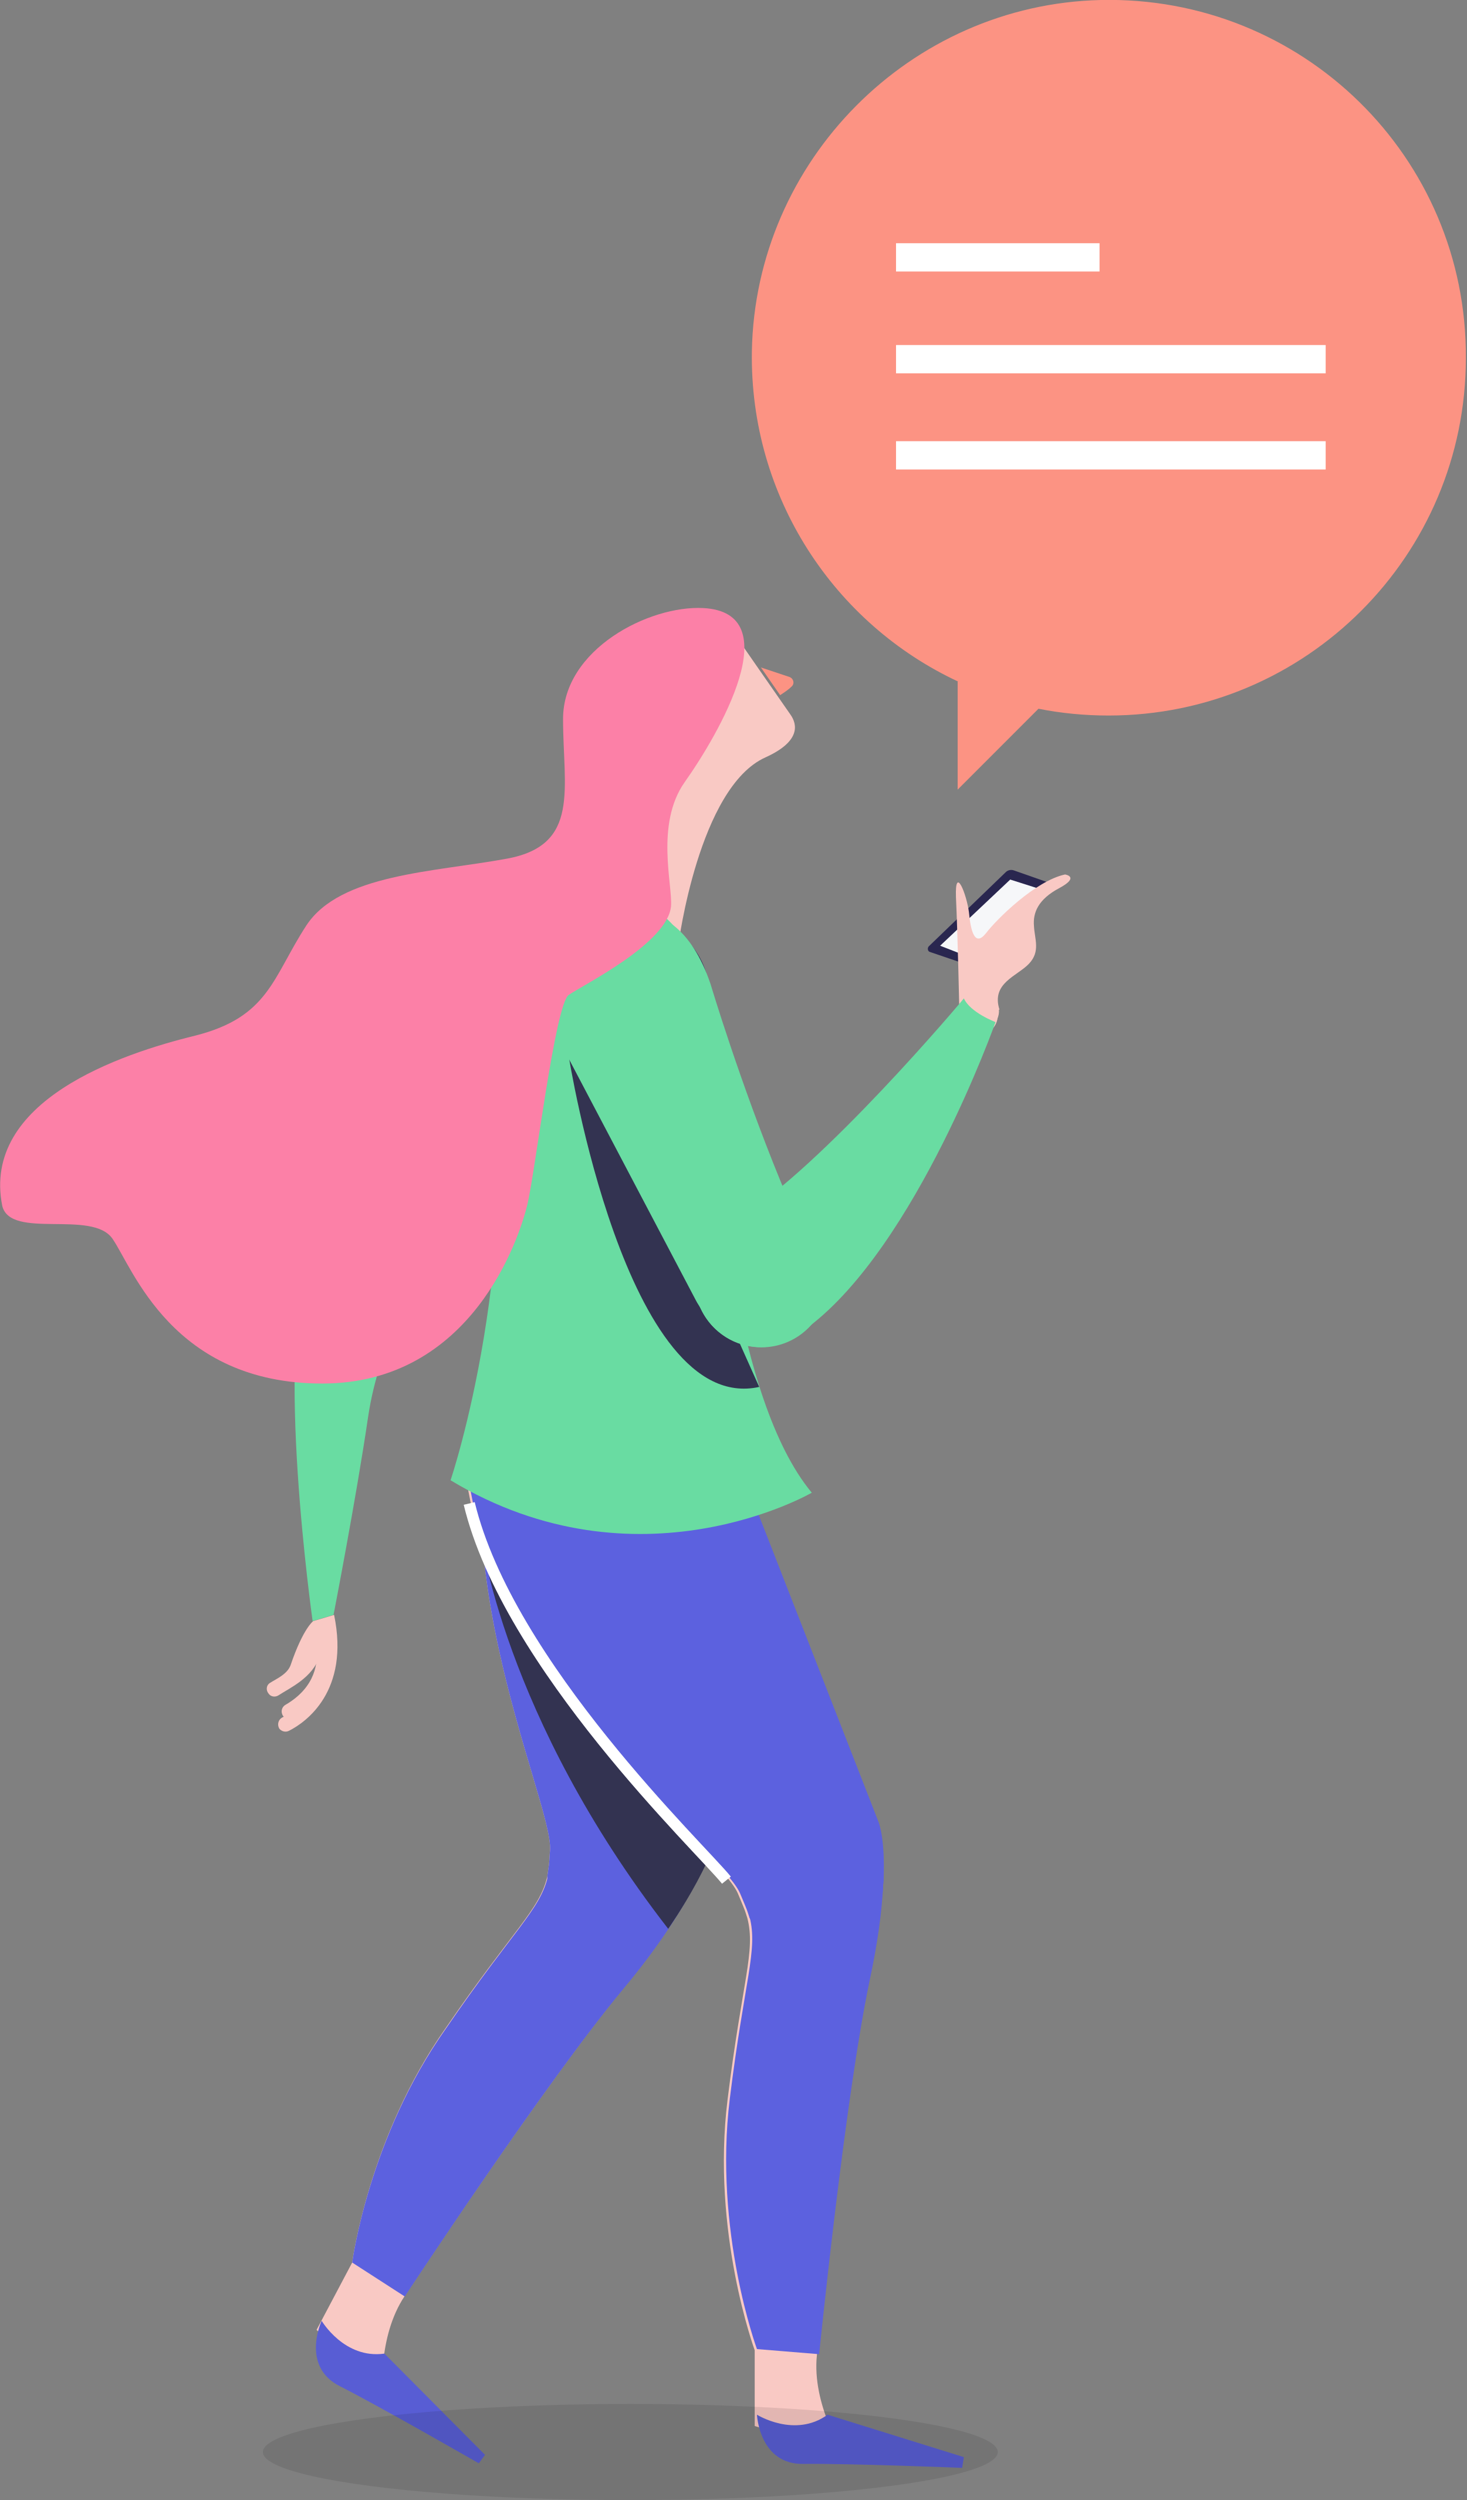 <?xml version="1.0" encoding="utf-8"?>
<!-- Generator: Adobe Illustrator 22.1.0, SVG Export Plug-In . SVG Version: 6.00 Build 0)  -->
<svg version="1.1" id="Capa_1" xmlns="http://www.w3.org/2000/svg" xmlns:xlink="http://www.w3.org/1999/xlink" x="0px" y="0px"
	 viewBox="0 0 259.5 442" style="enable-background:new 0 0 259.5 442;" xml:space="preserve">
<rect x="0" y="0" width="259.5" height="442" fill="#808080" stroke="none"/>
<style type="text/css">
	.st0{fill:#FC9383;}
	.st1{fill:none;stroke:#FFFFFF;stroke-width:5;stroke-miterlimit:10;}
	.st2{fill:none;stroke:#69DCA2;stroke-width:3;stroke-miterlimit:10;}
	.st3{fill:#69DCA2;}
	.st4{fill:#29264F;}
	.st5{fill:#F9C9C4;}
	.st6{fill:#5C61DF;}
	.st7{fill:#333351;}
	.st8{fill:#585DD4;}
	.st9{fill:none;stroke:#FFFFFF;stroke-width:2;stroke-miterlimit:10;}
	.st10{fill:#F6F7F9;}
	.st11{fill:#FC80A7;}
	.st12{opacity:0.1;fill:#131313;}
</style>
<g>
	<g>
		<path class="st0" d="M194.7,0c-33.7,0.8-61.1,28.4-61.7,62.1c-0.4,25.8,14.6,48.2,36.5,58.4l-0.1,0v19.1l14.3-14.3
			c4,0.8,8.2,1.2,12.4,1.2c34.9,0,63.2-28.3,63.2-63.2C259.5,27.8,230.4-0.8,194.7,0z"/>
		<line class="st1" x1="158.5" y1="63.5" x2="234.5" y2="63.5"/>
		<line class="st1" x1="158.5" y1="45.5" x2="194.5" y2="45.5"/>
		<line class="st1" x1="158.5" y1="80.5" x2="234.5" y2="80.5"/>
		<path class="st2" d="M159,63.2"/>
		<path class="st3" d="M109,194l-34.7,32.8c0,0-7.1,9.5-9.2,23.8c-2.1,14.3-6.1,34.9-6.1,34.9l-3.7,1.1c0,0-6.9-48.9-0.4-62.9
			s17.4-27.3,17.4-27.3L97.6,169c0,0,10.7-12.2,20.4-3.6C123,169.8,123.8,179.8,109,194z"/>
		<circle class="st4" cx="110.5" cy="177" r="14"/>
		<path class="st5" d="M55.4,286.6c0,0-1.8,1.3-4,7.8c-0.6,1.6-2.5,2.4-3.6,3.1c-0.7,0.4-0.8,1.3-0.3,1.9l0,0
			c0.4,0.6,1.2,0.7,1.8,0.3c1.8-1.2,6.1-3.1,7.2-6.9c0,0,1.5,7.1-6.5,10.8c-0.8,0.4-1,1.3-0.6,2l0,0c0.4,0.5,1.1,0.7,1.7,0.4
			c3-1.5,10.8-7,8-20.5L55.4,286.6z"/>
		<path class="st5" d="M56,291.6c0.2,2.1,0,6.6-5.5,9.8c-0.7,0.4-0.9,1.3-0.4,2l0,0c0.4,0.5,1.1,0.6,1.7,0.3
			c2.4-1.5,8.2-6.4,6.7-16.4C57.3,288.4,56.4,289.9,56,291.6z"/>
		<path class="st5" d="M124.7,327.5l7.9-70.6l-41.9-21.6c-16.2,35.4,7.2,83,6.6,91.8c-0.1,1-0.1,1.8-0.2,2.6
			c-0.1,0.7-0.2,1.4-0.3,2.1c-1.4,5.9-6,9.3-18,26.8C65.2,377.9,62.3,400,62.3,400l0,0L56,411.9l11.7,11.5c0,0-1-10.2,3.9-17.5
			c0,0,24.8-37.6,38.6-54.3c4.6-5.5,7.7-10,9.9-13.6c0.3-0.4,0.5-0.9,0.8-1.3C124.4,330.5,124.7,327.5,124.7,327.5z"/>
		<path class="st6" d="M120,338.1c0.3-0.4,0.5-0.9,0.8-1.3c3.6-6.3,3.9-9.3,3.9-9.3l7.9-70.6l-41.9-21.6c-16.2,35.4,7.2,83,6.6,91.8
			c-0.1,1-0.1,1.8-0.2,2.6c-0.1,0.7-0.2,1.4-0.3,2.1c0.2,3.4,1.8,6.7,4.6,9c5.4,4.5,13.5,3.8,18-1.7
			C119.6,338.8,119.8,338.4,120,338.1z"/>
		<path class="st6" d="M120.8,336.8c-0.2,0.4-0.5,0.8-0.8,1.3C120.3,337.7,120.6,337.2,120.8,336.8z"/>
		<path class="st6" d="M114.2,328.9c-0.2,1.6,0,3.2,0.4,4.7c0-0.7,0-1.4-0.1-2.1C114.4,330.7,114.3,329.8,114.2,328.9z"/>
		<path class="st6" d="M110.2,351.7c4.6-5.5,7.7-10,9.9-13.6c0.3-0.4,0.5-0.9,0.8-1.3c2.7-5.2,1.5-11.8-3.2-15.7
			c-5.4-4.5-13.5-3.8-18,1.7c-1.1,1.3-1.9,2.8-2.3,4.3c-0.1,1-0.1,1.8-0.2,2.6c-0.1,0.7-0.2,1.4-0.3,2.1c-1.4,5.9-6,9.3-18,26.8
			C65.2,377.9,62.3,400,62.3,400l9.3,6C71.6,406,96.4,368.3,110.2,351.7z"/>
		<path class="st7" d="M85,271.2c0,0,4,32.2,33.2,69.8c0,0,10.3-14.6,9.5-22L85,271.2z"/>
		<path class="st8" d="M56.9,410.3c0,0-3.8,8.1,3.3,11.6c7.1,3.6,24.5,13.6,24.5,13.6l1.1-1.5L68,416.1
			C60.9,417.1,56.9,410.3,56.9,410.3z"/>
		<path class="st5" d="M155,322.2L129.2,256L82,256.4c2.1,38.9,44.9,70.1,48.5,78.3c0.4,0.9,0.7,1.7,1,2.4c0.3,0.7,0.5,1.4,0.7,2
			c1.5,5.9-0.9,11-3.5,32.1c-2.9,23.4,4.8,44.3,4.8,44.3h0l0,13.4l15.7,4.8c0,0-5.6-8.6-4.7-17.3c0,0,4.4-44.8,8.9-66
			c1.5-7,2.2-12.5,2.4-16.7c0-0.5,0.1-1,0.1-1.5C156.2,325,155,322.2,155,322.2z"/>
		<path class="st6" d="M156.2,333.7c0-0.5,0.1-1,0.1-1.5c0.3-7.3-0.9-10.1-0.9-10.1L129.6,256l-47.2,0.4
			c2.1,38.9,44.9,70.1,48.5,78.3c0.4,0.9,0.7,1.7,1,2.4c0.3,0.7,0.5,1.4,0.7,2c1.8,2.9,4.7,5.1,8.3,5.9c6.9,1.5,13.7-2.9,15.2-9.9
			C156.1,334.6,156.2,334.2,156.2,333.7z"/>
		<path class="st6" d="M156.3,332.1c0,0.5,0,1-0.1,1.5C156.3,333.1,156.3,332.6,156.3,332.1z"/>
		<path class="st6" d="M146.8,328.2c0.6,1.5,1.5,2.8,2.5,3.9c-0.3-0.6-0.7-1.2-1.1-1.8C147.9,329.7,147.4,329,146.8,328.2z"/>
		<path class="st6" d="M153.8,350.3c1.5-7,2.2-12.5,2.4-16.7c0-0.5,0.1-1,0.1-1.5c0-5.9-4.1-11.1-10.1-12.4
			c-6.9-1.5-13.7,2.9-15.2,9.9c-0.4,1.7-0.4,3.3-0.1,4.9c0.4,0.9,0.7,1.7,1,2.4c0.3,0.7,0.5,1.4,0.7,2c1.5,5.9-0.9,11-3.5,32.1
			c-2.9,23.4,4.8,44.3,4.8,44.3l11,0.9C144.9,416.3,149.4,371.4,153.8,350.3z"/>
		<path class="st8" d="M133.9,426.9c0,0,0.4,8.9,8.3,8.7c7.9-0.1,28,0.7,28,0.7l0.3-1.9l-24.1-7.5
			C140.6,431.1,133.9,426.9,133.9,426.9z"/>
		<path class="st9" d="M83,265.8c6.9,28.6,40.9,60.9,45.5,66.6"/>
		<path class="st5" d="M131.6,114.5c0,0,6.1,8.8,8.2,11.8c1.3,1.8,1.8,4.8-4.4,7.6C123.6,139.2,120,167,120,167l-8.4,0.1
			c0,0,1.5-23.5,7.6-31.8c0,0-0.2-0.4,1-4c1.2-3.6,4.6-2.8,4.6-2.8S130,121.1,131.6,114.5z"/>
		<path class="st3" d="M127.1,204.3c0,0,2.5,42.8,16.5,59.6c0,0-30.7,17.8-63.9-2.2c0,0,13.4-39.4,7-84.3c-0.8-6,10-12,18.1-15.9
			C129.6,149.7,127.1,204.3,127.1,204.3z"/>
		<path class="st7" d="M100.6,186.7c0,0,10.1,63.7,33.7,58.5l-28-62.6L100.6,186.7z"/>
		<circle class="st4" cx="111.5" cy="176" r="14"/>
		<path class="st4" d="M169.5,170l15.6-14.1l-5.7-2c-0.5-0.2-1.1-0.1-1.5,0.3l-13.6,13.1c-0.3,0.3-0.2,0.9,0.2,1L169.5,170z"/>
		<polygon class="st10" points="178.7,155.5 185.3,157.6 173.5,170 166.3,167.2 		"/>
		<path class="st5" d="M188.4,154.6c-5.2,1.1-12.1,7.9-14,10.4c-2,2.5-2.7-0.5-3-3.7c-0.4-3.2-2.5-8.5-2.3-2.7
			c0.3,6.3,0.6,20.1,0.6,20.1l0,0c0,0.8,0.2,1.6,0.8,2.3c1.2,1.5,3.4,1.7,4.9,0.5c0.9-0.8,1.4-1.9,1.3-3l0.1,0
			c-1.5-4.7,3.1-5.9,5.2-8.1c2.1-2.2,1-4.4,0.9-6.7c-0.2-2.3,0.7-4.7,4.5-6.7C191.1,155,188.4,154.6,188.4,154.6z"/>
		<circle class="st5" cx="173" cy="179.5" r="3.5"/>
		<path class="st3" d="M130.7,215.3c-1.2,0.7-2.3,1.3-3.5,1.9c-2.3,1.9-4,4.7-4.3,7.9c-0.7,6.5,4,12.3,10.5,13
			c1.9,0.2,3.6-0.1,5.3-0.7c1.5-0.8,2.9-1.7,4.3-2.8c19.1-14.4,33.1-53.9,33.1-53.9s-4.5-1.7-5.6-4.2
			C170.5,176.6,145.2,206.6,130.7,215.3z"/>
		<path class="st3" d="M143,218c-2-3-3.7-6.1-4.9-9.1c-7.3-17.8-12.4-34.9-12.4-34.9c-3.4-10.1-9.1-13.2-14.9-13.2
			c-11,0-17.7,12.1-12.6,21.8l24.9,47.3c0.3,0.6,0.7,1.1,1,1.7c0,0,0,0,0,0c1.9,3.9,5.9,6.6,10.6,6.6c6.5,0,11.8-5.3,11.8-11.8
			C146.5,223.1,145.1,220.2,143,218z M140.3,216C140.3,216,140.3,216,140.3,216C140.3,216,140.3,216,140.3,216z M123.6,230.3
			C123.6,230.3,123.6,230.4,123.6,230.3C123.6,230.4,123.6,230.3,123.6,230.3z M123.2,229c0,0.1,0,0.1,0.1,0.2
			C123.2,229.2,123.2,229.1,123.2,229z M123,228c0-0.1,0-0.2,0-0.3C123,227.8,123,227.9,123,228z"/>
		<path class="st11" d="M124.4,107.5c-9.6-0.5-24.8,7.3-24.8,19.6s3.1,22.3-9.9,24.7s-29.5,2.7-35.5,11.8c-6,9.2-6.6,16.2-19.7,19.5
			c-13.1,3.2-37.8,11.5-34.1,30.1c1.5,6,15.9,0.6,19.5,5.8s10.6,25.6,37.1,25.6s34.9-25.8,36.3-31.7c1.4-5.9,4.9-35.3,7.3-37
			c2.4-1.7,17.5-9.1,18.1-15.7c0.3-3.7-2.8-14.5,2.4-21.9C127.2,129.7,139.6,108.3,124.4,107.5z"/>
		<path class="st0" d="M134.6,118l3.4,4.9c0.9-0.6,1.5-1,2-1.5c0.6-0.5,0.4-1.4-0.3-1.7L134.6,118z"/>
	</g>
	<ellipse class="st12" cx="111.5" cy="433.5" rx="65" ry="8.5"/>
</g>
</svg>
